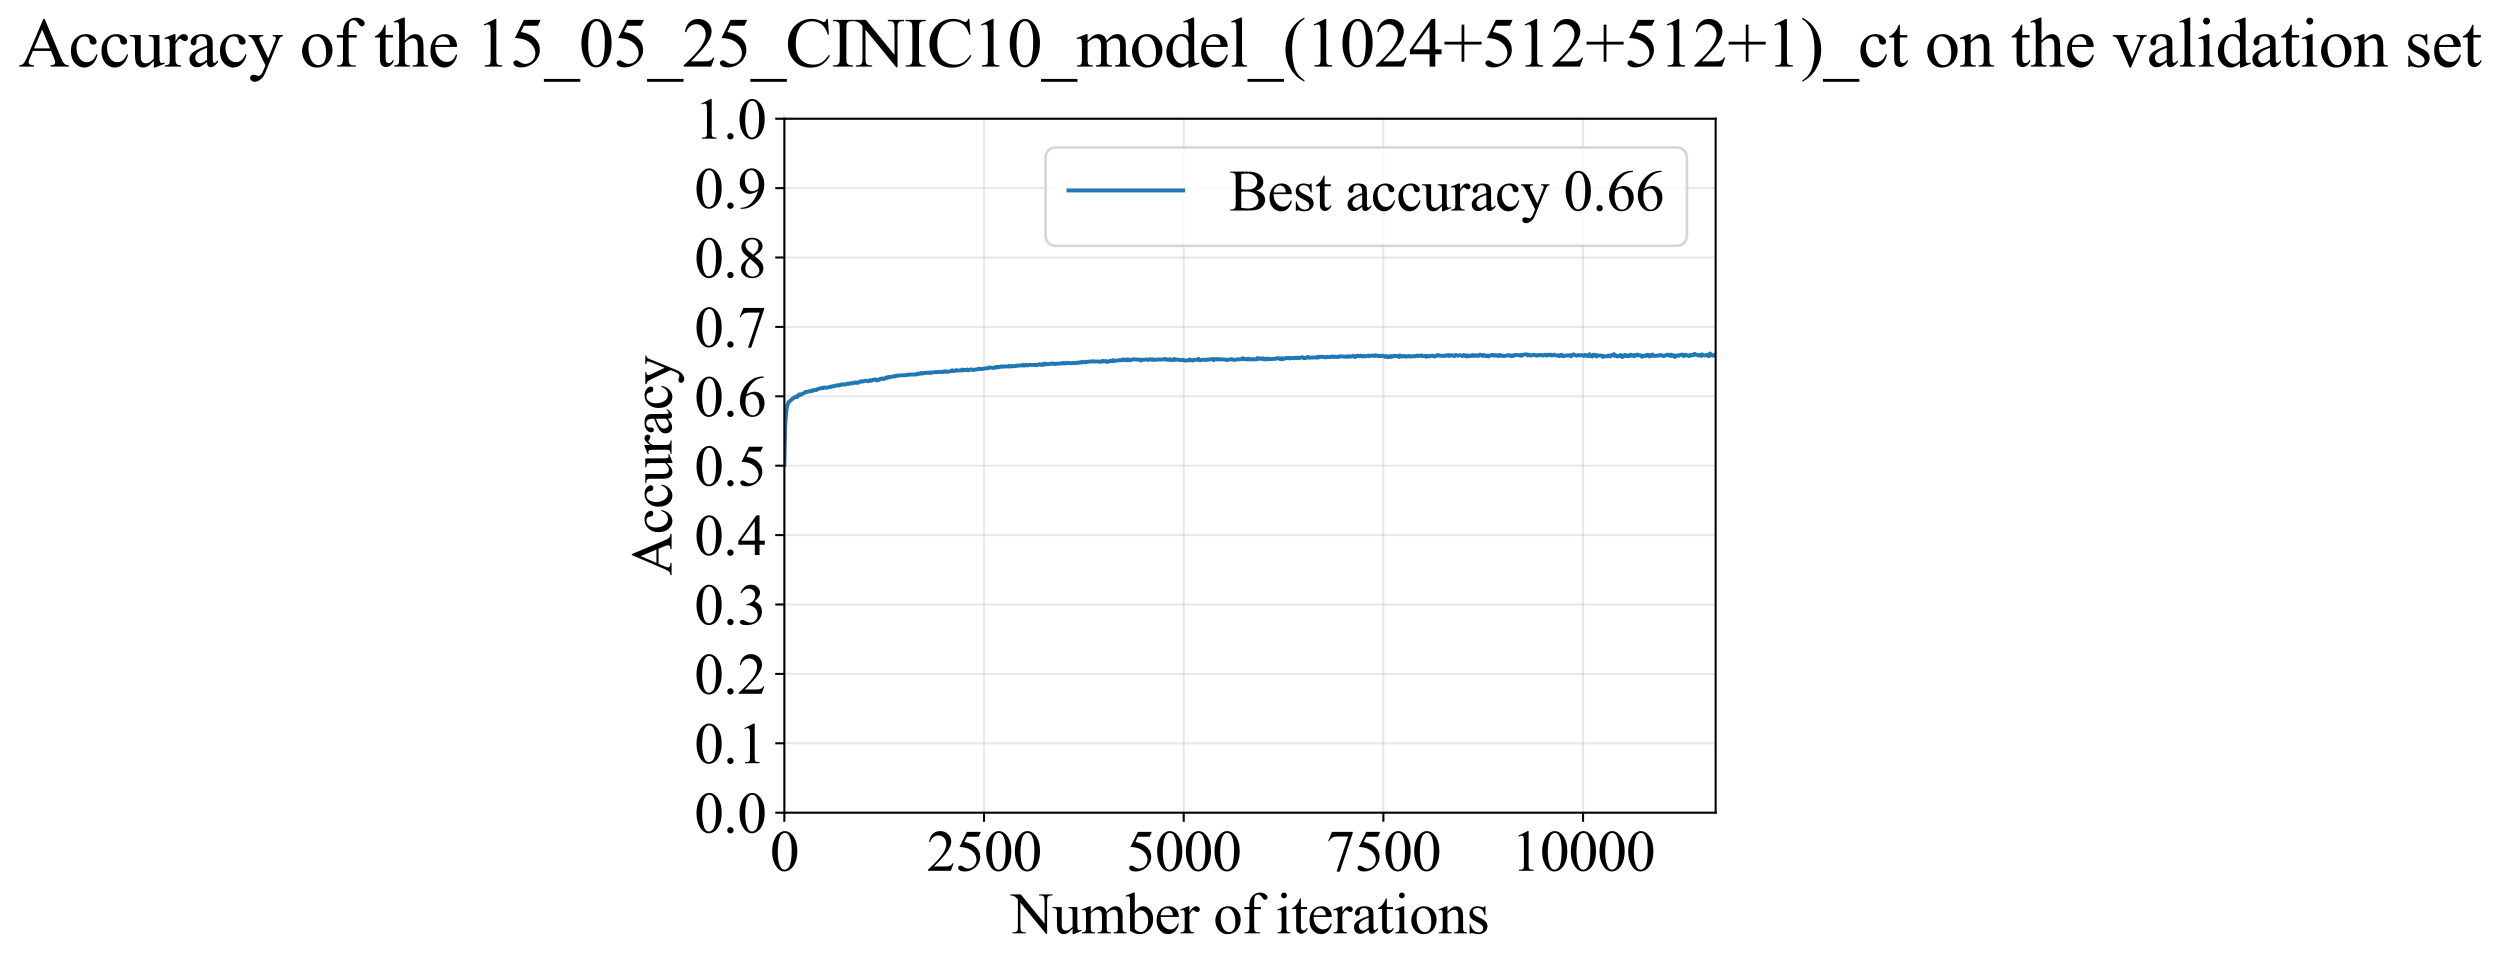 <?xml version="1.0" encoding="utf-8" standalone="no"?>
<!DOCTYPE svg PUBLIC "-//W3C//DTD SVG 1.1//EN"
  "http://www.w3.org/Graphics/SVG/1.1/DTD/svg11.dtd">
<svg xmlns:xlink="http://www.w3.org/1999/xlink" width="958.683pt" height="369.808pt" viewBox="0 0 958.683 369.808" xmlns="http://www.w3.org/2000/svg" version="1.1">
 <defs>
  <style type="text/css">*{stroke-linejoin: round; stroke-linecap: butt}</style>
 </defs>
 <g id="figure_1">
  <g id="patch_1">
   <path d="M -0 369.808 
L 958.683 369.808 
L 958.683 0 
L -0 0 
z
" style="fill: #ffffff"/>
  </g>
  <g id="axes_1">
   <g id="patch_2">
    <path d="M 300.781 311.644 
L 657.901 311.644 
L 657.901 45.532 
L 300.781 45.532 
z
" style="fill: #ffffff"/>
   </g>
   <g id="matplotlib.axis_1">
    <g id="xtick_1">
     <g id="line2d_1">
      <path d="M 300.781 311.644 
L 300.781 45.532 
" clip-path="url(#pa9180196a0)" style="fill: none; stroke: #b0b0b0; stroke-opacity: 0.3; stroke-width: 0.8; stroke-linecap: square"/>
     </g>
     <g id="line2d_2">
      <defs>
       <path id="mcff28ffe54" d="M 0 0 
L 0 3.5 
" style="stroke: #000000; stroke-width: 0.8"/>
      </defs>
      <g>
       <use xlink:href="#mcff28ffe54" x="300.781" y="311.644" style="stroke: #000000; stroke-width: 0.8"/>
      </g>
     </g>
     <g id="text_1">
      <!-- 0 -->
      <g transform="translate(295.281 333.92) scale(0.22 -0.22)">
       <defs>
        <path id="TimesNewRomanPSMT-30" d="M 231 2094 
Q 231 2819 450 3342 
Q 669 3866 1031 4122 
Q 1313 4325 1613 4325 
Q 2100 4325 2488 3828 
Q 2972 3213 2972 2159 
Q 2972 1422 2759 906 
Q 2547 391 2217 158 
Q 1888 -75 1581 -75 
Q 975 -75 572 641 
Q 231 1244 231 2094 
z
M 844 2016 
Q 844 1141 1059 588 
Q 1238 122 1591 122 
Q 1759 122 1940 273 
Q 2122 425 2216 781 
Q 2359 1319 2359 2297 
Q 2359 3022 2209 3506 
Q 2097 3866 1919 4016 
Q 1791 4119 1609 4119 
Q 1397 4119 1231 3928 
Q 1006 3669 925 3112 
Q 844 2556 844 2016 
z
" transform="scale(0.016)"/>
       </defs>
       <use xlink:href="#TimesNewRomanPSMT-30"/>
      </g>
     </g>
    </g>
    <g id="xtick_2">
     <g id="line2d_3">
      <path d="M 377.351 311.644 
L 377.351 45.532 
" clip-path="url(#pa9180196a0)" style="fill: none; stroke: #b0b0b0; stroke-opacity: 0.3; stroke-width: 0.8; stroke-linecap: square"/>
     </g>
     <g id="line2d_4">
      <g>
       <use xlink:href="#mcff28ffe54" x="377.351" y="311.644" style="stroke: #000000; stroke-width: 0.8"/>
      </g>
     </g>
     <g id="text_2">
      <!-- 2500 -->
      <g transform="translate(355.351 333.92) scale(0.22 -0.22)">
       <defs>
        <path id="TimesNewRomanPSMT-32" d="M 2934 816 
L 2638 0 
L 138 0 
L 138 116 
Q 1241 1122 1691 1759 
Q 2141 2397 2141 2925 
Q 2141 3328 1894 3587 
Q 1647 3847 1303 3847 
Q 991 3847 742 3664 
Q 494 3481 375 3128 
L 259 3128 
Q 338 3706 661 4015 
Q 984 4325 1469 4325 
Q 1984 4325 2329 3994 
Q 2675 3663 2675 3213 
Q 2675 2891 2525 2569 
Q 2294 2063 1775 1497 
Q 997 647 803 472 
L 1909 472 
Q 2247 472 2383 497 
Q 2519 522 2628 598 
Q 2738 675 2819 816 
L 2934 816 
z
" transform="scale(0.016)"/>
        <path id="TimesNewRomanPSMT-35" d="M 2778 4238 
L 2534 3706 
L 1259 3706 
L 981 3138 
Q 1809 3016 2294 2522 
Q 2709 2097 2709 1522 
Q 2709 1188 2573 903 
Q 2438 619 2231 419 
Q 2025 219 1772 97 
Q 1413 -75 1034 -75 
Q 653 -75 479 54 
Q 306 184 306 341 
Q 306 428 378 495 
Q 450 563 559 563 
Q 641 563 702 538 
Q 763 513 909 409 
Q 1144 247 1384 247 
Q 1750 247 2026 523 
Q 2303 800 2303 1197 
Q 2303 1581 2056 1914 
Q 1809 2247 1375 2428 
Q 1034 2569 447 2591 
L 1259 4238 
L 2778 4238 
z
" transform="scale(0.016)"/>
       </defs>
       <use xlink:href="#TimesNewRomanPSMT-32"/>
       <use xlink:href="#TimesNewRomanPSMT-35" transform="translate(50 0)"/>
       <use xlink:href="#TimesNewRomanPSMT-30" transform="translate(100 0)"/>
       <use xlink:href="#TimesNewRomanPSMT-30" transform="translate(150 0)"/>
      </g>
     </g>
    </g>
    <g id="xtick_3">
     <g id="line2d_5">
      <path d="M 453.92 311.644 
L 453.92 45.532 
" clip-path="url(#pa9180196a0)" style="fill: none; stroke: #b0b0b0; stroke-opacity: 0.3; stroke-width: 0.8; stroke-linecap: square"/>
     </g>
     <g id="line2d_6">
      <g>
       <use xlink:href="#mcff28ffe54" x="453.92" y="311.644" style="stroke: #000000; stroke-width: 0.8"/>
      </g>
     </g>
     <g id="text_3">
      <!-- 5000 -->
      <g transform="translate(431.92 333.92) scale(0.22 -0.22)">
       <use xlink:href="#TimesNewRomanPSMT-35"/>
       <use xlink:href="#TimesNewRomanPSMT-30" transform="translate(50 0)"/>
       <use xlink:href="#TimesNewRomanPSMT-30" transform="translate(100 0)"/>
       <use xlink:href="#TimesNewRomanPSMT-30" transform="translate(150 0)"/>
      </g>
     </g>
    </g>
    <g id="xtick_4">
     <g id="line2d_7">
      <path d="M 530.49 311.644 
L 530.49 45.532 
" clip-path="url(#pa9180196a0)" style="fill: none; stroke: #b0b0b0; stroke-opacity: 0.3; stroke-width: 0.8; stroke-linecap: square"/>
     </g>
     <g id="line2d_8">
      <g>
       <use xlink:href="#mcff28ffe54" x="530.49" y="311.644" style="stroke: #000000; stroke-width: 0.8"/>
      </g>
     </g>
     <g id="text_4">
      <!-- 7500 -->
      <g transform="translate(508.49 333.92) scale(0.22 -0.22)">
       <defs>
        <path id="TimesNewRomanPSMT-37" d="M 644 4238 
L 2916 4238 
L 2916 4119 
L 1503 -88 
L 1153 -88 
L 2419 3728 
L 1253 3728 
Q 900 3728 750 3644 
Q 488 3500 328 3200 
L 238 3234 
L 644 4238 
z
" transform="scale(0.016)"/>
       </defs>
       <use xlink:href="#TimesNewRomanPSMT-37"/>
       <use xlink:href="#TimesNewRomanPSMT-35" transform="translate(50 0)"/>
       <use xlink:href="#TimesNewRomanPSMT-30" transform="translate(100 0)"/>
       <use xlink:href="#TimesNewRomanPSMT-30" transform="translate(150 0)"/>
      </g>
     </g>
    </g>
    <g id="xtick_5">
     <g id="line2d_9">
      <path d="M 607.059 311.644 
L 607.059 45.532 
" clip-path="url(#pa9180196a0)" style="fill: none; stroke: #b0b0b0; stroke-opacity: 0.3; stroke-width: 0.8; stroke-linecap: square"/>
     </g>
     <g id="line2d_10">
      <g>
       <use xlink:href="#mcff28ffe54" x="607.059" y="311.644" style="stroke: #000000; stroke-width: 0.8"/>
      </g>
     </g>
     <g id="text_5">
      <!-- 10000 -->
      <g transform="translate(579.559 333.92) scale(0.22 -0.22)">
       <defs>
        <path id="TimesNewRomanPSMT-31" d="M 750 3822 
L 1781 4325 
L 1884 4325 
L 1884 747 
Q 1884 391 1914 303 
Q 1944 216 2037 169 
Q 2131 122 2419 116 
L 2419 0 
L 825 0 
L 825 116 
Q 1125 122 1212 167 
Q 1300 213 1334 289 
Q 1369 366 1369 747 
L 1369 3034 
Q 1369 3497 1338 3628 
Q 1316 3728 1258 3775 
Q 1200 3822 1119 3822 
Q 1003 3822 797 3725 
L 750 3822 
z
" transform="scale(0.016)"/>
       </defs>
       <use xlink:href="#TimesNewRomanPSMT-31"/>
       <use xlink:href="#TimesNewRomanPSMT-30" transform="translate(50 0)"/>
       <use xlink:href="#TimesNewRomanPSMT-30" transform="translate(100 0)"/>
       <use xlink:href="#TimesNewRomanPSMT-30" transform="translate(150 0)"/>
       <use xlink:href="#TimesNewRomanPSMT-30" transform="translate(200 0)"/>
      </g>
     </g>
    </g>
    <g id="text_6">
     <!-- Number of iterations -->
     <g transform="translate(387.699 357.902) scale(0.22 -0.22)">
      <defs>
       <path id="TimesNewRomanPSMT-4e" d="M -84 4238 
L 1066 4238 
L 3656 1059 
L 3656 3503 
Q 3656 3894 3569 3991 
Q 3453 4122 3203 4122 
L 3056 4122 
L 3056 4238 
L 4531 4238 
L 4531 4122 
L 4381 4122 
Q 4113 4122 4000 3959 
Q 3931 3859 3931 3503 
L 3931 -69 
L 3819 -69 
L 1025 3344 
L 1025 734 
Q 1025 344 1109 247 
Q 1228 116 1475 116 
L 1625 116 
L 1625 0 
L 150 0 
L 150 116 
L 297 116 
Q 569 116 681 278 
Q 750 378 750 734 
L 750 3681 
Q 566 3897 470 3965 
Q 375 4034 191 4094 
Q 100 4122 -84 4122 
L -84 4238 
z
" transform="scale(0.016)"/>
       <path id="TimesNewRomanPSMT-75" d="M 2709 2863 
L 2709 1128 
Q 2709 631 2732 520 
Q 2756 409 2807 365 
Q 2859 322 2928 322 
Q 3025 322 3147 375 
L 3191 266 
L 2334 -88 
L 2194 -88 
L 2194 519 
Q 1825 119 1631 15 
Q 1438 -88 1222 -88 
Q 981 -88 804 51 
Q 628 191 559 409 
Q 491 628 491 1028 
L 491 2306 
Q 491 2509 447 2587 
Q 403 2666 317 2708 
Q 231 2750 6 2747 
L 6 2863 
L 1009 2863 
L 1009 947 
Q 1009 547 1148 422 
Q 1288 297 1484 297 
Q 1619 297 1789 381 
Q 1959 466 2194 703 
L 2194 2325 
Q 2194 2569 2105 2655 
Q 2016 2741 1734 2747 
L 1734 2863 
L 2709 2863 
z
" transform="scale(0.016)"/>
       <path id="TimesNewRomanPSMT-6d" d="M 1050 2338 
Q 1363 2650 1419 2697 
Q 1559 2816 1721 2881 
Q 1884 2947 2044 2947 
Q 2313 2947 2506 2790 
Q 2700 2634 2766 2338 
Q 3088 2713 3309 2830 
Q 3531 2947 3766 2947 
Q 3994 2947 4170 2830 
Q 4347 2713 4450 2447 
Q 4519 2266 4519 1878 
L 4519 647 
Q 4519 378 4559 278 
Q 4591 209 4675 161 
Q 4759 113 4950 113 
L 4950 0 
L 3538 0 
L 3538 113 
L 3597 113 
Q 3781 113 3884 184 
Q 3956 234 3988 344 
Q 4000 397 4000 647 
L 4000 1878 
Q 4000 2228 3916 2372 
Q 3794 2572 3525 2572 
Q 3359 2572 3192 2489 
Q 3025 2406 2788 2181 
L 2781 2147 
L 2788 2013 
L 2788 647 
Q 2788 353 2820 281 
Q 2853 209 2943 161 
Q 3034 113 3253 113 
L 3253 0 
L 1806 0 
L 1806 113 
Q 2044 113 2133 169 
Q 2222 225 2256 338 
Q 2272 391 2272 647 
L 2272 1878 
Q 2272 2228 2169 2381 
Q 2031 2581 1784 2581 
Q 1616 2581 1450 2491 
Q 1191 2353 1050 2181 
L 1050 647 
Q 1050 366 1089 281 
Q 1128 197 1204 155 
Q 1281 113 1516 113 
L 1516 0 
L 100 0 
L 100 113 
Q 297 113 375 155 
Q 453 197 493 289 
Q 534 381 534 647 
L 534 1741 
Q 534 2213 506 2350 
Q 484 2453 437 2492 
Q 391 2531 309 2531 
Q 222 2531 100 2484 
L 53 2597 
L 916 2947 
L 1050 2947 
L 1050 2338 
z
" transform="scale(0.016)"/>
       <path id="TimesNewRomanPSMT-62" d="M 984 2369 
Q 1400 2947 1881 2947 
Q 2322 2947 2650 2570 
Q 2978 2194 2978 1541 
Q 2978 778 2472 313 
Q 2038 -88 1503 -88 
Q 1253 -88 995 3 
Q 738 94 469 275 
L 469 3241 
Q 469 3728 445 3840 
Q 422 3953 372 3993 
Q 322 4034 247 4034 
Q 159 4034 28 3984 
L -16 4094 
L 844 4444 
L 984 4444 
L 984 2369 
z
M 984 2169 
L 984 456 
Q 1144 300 1314 220 
Q 1484 141 1663 141 
Q 1947 141 2192 453 
Q 2438 766 2438 1363 
Q 2438 1913 2192 2208 
Q 1947 2503 1634 2503 
Q 1469 2503 1303 2419 
Q 1178 2356 984 2169 
z
" transform="scale(0.016)"/>
       <path id="TimesNewRomanPSMT-65" d="M 681 1784 
Q 678 1147 991 784 
Q 1303 422 1725 422 
Q 2006 422 2214 576 
Q 2422 731 2563 1106 
L 2659 1044 
Q 2594 616 2278 264 
Q 1963 -88 1488 -88 
Q 972 -88 605 314 
Q 238 716 238 1394 
Q 238 2128 614 2539 
Q 991 2950 1559 2950 
Q 2041 2950 2350 2633 
Q 2659 2316 2659 1784 
L 681 1784 
z
M 681 1966 
L 2006 1966 
Q 1991 2241 1941 2353 
Q 1863 2528 1708 2628 
Q 1553 2728 1384 2728 
Q 1125 2728 920 2526 
Q 716 2325 681 1966 
z
" transform="scale(0.016)"/>
       <path id="TimesNewRomanPSMT-72" d="M 1038 2947 
L 1038 2303 
Q 1397 2947 1775 2947 
Q 1947 2947 2059 2842 
Q 2172 2738 2172 2600 
Q 2172 2478 2090 2393 
Q 2009 2309 1897 2309 
Q 1788 2309 1652 2417 
Q 1516 2525 1450 2525 
Q 1394 2525 1328 2463 
Q 1188 2334 1038 2041 
L 1038 669 
Q 1038 431 1097 309 
Q 1138 225 1241 169 
Q 1344 113 1538 113 
L 1538 0 
L 72 0 
L 72 113 
Q 291 113 397 181 
Q 475 231 506 341 
Q 522 394 522 644 
L 522 1753 
Q 522 2253 501 2348 
Q 481 2444 426 2487 
Q 372 2531 291 2531 
Q 194 2531 72 2484 
L 41 2597 
L 906 2947 
L 1038 2947 
z
" transform="scale(0.016)"/>
       <path id="TimesNewRomanPSMT-20" transform="scale(0.016)"/>
       <path id="TimesNewRomanPSMT-6f" d="M 1600 2947 
Q 2250 2947 2644 2453 
Q 2978 2031 2978 1484 
Q 2978 1100 2793 706 
Q 2609 313 2286 112 
Q 1963 -88 1566 -88 
Q 919 -88 538 428 
Q 216 863 216 1403 
Q 216 1797 411 2186 
Q 606 2575 925 2761 
Q 1244 2947 1600 2947 
z
M 1503 2744 
Q 1338 2744 1170 2645 
Q 1003 2547 900 2300 
Q 797 2053 797 1666 
Q 797 1041 1045 587 
Q 1294 134 1700 134 
Q 2003 134 2200 384 
Q 2397 634 2397 1244 
Q 2397 2006 2069 2444 
Q 1847 2744 1503 2744 
z
" transform="scale(0.016)"/>
       <path id="TimesNewRomanPSMT-66" d="M 1319 2638 
L 1319 756 
Q 1319 356 1406 250 
Q 1522 113 1716 113 
L 1975 113 
L 1975 0 
L 266 0 
L 266 113 
L 394 113 
Q 519 113 622 175 
Q 725 238 764 344 
Q 803 450 803 756 
L 803 2638 
L 247 2638 
L 247 2863 
L 803 2863 
L 803 3050 
Q 803 3478 940 3775 
Q 1078 4072 1361 4255 
Q 1644 4438 1997 4438 
Q 2325 4438 2600 4225 
Q 2781 4084 2781 3909 
Q 2781 3816 2700 3733 
Q 2619 3650 2525 3650 
Q 2453 3650 2373 3701 
Q 2294 3753 2178 3923 
Q 2063 4094 1966 4153 
Q 1869 4213 1750 4213 
Q 1606 4213 1506 4136 
Q 1406 4059 1362 3898 
Q 1319 3738 1319 3069 
L 1319 2863 
L 2056 2863 
L 2056 2638 
L 1319 2638 
z
" transform="scale(0.016)"/>
       <path id="TimesNewRomanPSMT-69" d="M 928 4444 
Q 1059 4444 1151 4351 
Q 1244 4259 1244 4128 
Q 1244 3997 1151 3903 
Q 1059 3809 928 3809 
Q 797 3809 703 3903 
Q 609 3997 609 4128 
Q 609 4259 701 4351 
Q 794 4444 928 4444 
z
M 1188 2947 
L 1188 647 
Q 1188 378 1227 289 
Q 1266 200 1342 156 
Q 1419 113 1622 113 
L 1622 0 
L 231 0 
L 231 113 
Q 441 113 512 153 
Q 584 194 626 287 
Q 669 381 669 647 
L 669 1750 
Q 669 2216 641 2353 
Q 619 2453 572 2492 
Q 525 2531 444 2531 
Q 356 2531 231 2484 
L 188 2597 
L 1050 2947 
L 1188 2947 
z
" transform="scale(0.016)"/>
       <path id="TimesNewRomanPSMT-74" d="M 1031 3803 
L 1031 2863 
L 1700 2863 
L 1700 2644 
L 1031 2644 
L 1031 788 
Q 1031 509 1111 412 
Q 1191 316 1316 316 
Q 1419 316 1516 380 
Q 1613 444 1666 569 
L 1788 569 
Q 1678 263 1478 108 
Q 1278 -47 1066 -47 
Q 922 -47 784 33 
Q 647 113 581 261 
Q 516 409 516 719 
L 516 2644 
L 63 2644 
L 63 2747 
Q 234 2816 414 2980 
Q 594 3144 734 3369 
Q 806 3488 934 3803 
L 1031 3803 
z
" transform="scale(0.016)"/>
       <path id="TimesNewRomanPSMT-61" d="M 1822 413 
Q 1381 72 1269 19 
Q 1100 -59 909 -59 
Q 613 -59 420 144 
Q 228 347 228 678 
Q 228 888 322 1041 
Q 450 1253 767 1440 
Q 1084 1628 1822 1897 
L 1822 2009 
Q 1822 2438 1686 2597 
Q 1550 2756 1291 2756 
Q 1094 2756 978 2650 
Q 859 2544 859 2406 
L 866 2225 
Q 866 2081 792 2003 
Q 719 1925 600 1925 
Q 484 1925 411 2006 
Q 338 2088 338 2228 
Q 338 2497 613 2722 
Q 888 2947 1384 2947 
Q 1766 2947 2009 2819 
Q 2194 2722 2281 2516 
Q 2338 2381 2338 1966 
L 2338 994 
Q 2338 584 2353 492 
Q 2369 400 2405 369 
Q 2441 338 2488 338 
Q 2538 338 2575 359 
Q 2641 400 2828 588 
L 2828 413 
Q 2478 -56 2159 -56 
Q 2006 -56 1915 50 
Q 1825 156 1822 413 
z
M 1822 616 
L 1822 1706 
Q 1350 1519 1213 1441 
Q 966 1303 859 1153 
Q 753 1003 753 825 
Q 753 600 887 451 
Q 1022 303 1197 303 
Q 1434 303 1822 616 
z
" transform="scale(0.016)"/>
       <path id="TimesNewRomanPSMT-6e" d="M 1034 2341 
Q 1538 2947 1994 2947 
Q 2228 2947 2397 2830 
Q 2566 2713 2666 2444 
Q 2734 2256 2734 1869 
L 2734 647 
Q 2734 375 2778 278 
Q 2813 200 2889 156 
Q 2966 113 3172 113 
L 3172 0 
L 1756 0 
L 1756 113 
L 1816 113 
Q 2016 113 2095 173 
Q 2175 234 2206 353 
Q 2219 400 2219 647 
L 2219 1819 
Q 2219 2209 2117 2386 
Q 2016 2563 1775 2563 
Q 1403 2563 1034 2156 
L 1034 647 
Q 1034 356 1069 288 
Q 1113 197 1189 155 
Q 1266 113 1500 113 
L 1500 0 
L 84 0 
L 84 113 
L 147 113 
Q 366 113 442 223 
Q 519 334 519 647 
L 519 1709 
Q 519 2225 495 2337 
Q 472 2450 423 2490 
Q 375 2531 294 2531 
Q 206 2531 84 2484 
L 38 2597 
L 900 2947 
L 1034 2947 
L 1034 2341 
z
" transform="scale(0.016)"/>
       <path id="TimesNewRomanPSMT-73" d="M 2050 2947 
L 2050 1972 
L 1947 1972 
Q 1828 2431 1642 2597 
Q 1456 2763 1169 2763 
Q 950 2763 815 2647 
Q 681 2531 681 2391 
Q 681 2216 781 2091 
Q 878 1963 1175 1819 
L 1631 1597 
Q 2266 1288 2266 781 
Q 2266 391 1970 151 
Q 1675 -88 1309 -88 
Q 1047 -88 709 6 
Q 606 38 541 38 
Q 469 38 428 -44 
L 325 -44 
L 325 978 
L 428 978 
Q 516 541 762 319 
Q 1009 97 1316 97 
Q 1531 97 1667 223 
Q 1803 350 1803 528 
Q 1803 744 1651 891 
Q 1500 1038 1047 1263 
Q 594 1488 453 1669 
Q 313 1847 313 2119 
Q 313 2472 555 2709 
Q 797 2947 1181 2947 
Q 1350 2947 1591 2875 
Q 1750 2828 1803 2828 
Q 1853 2828 1881 2850 
Q 1909 2872 1947 2947 
L 2050 2947 
z
" transform="scale(0.016)"/>
      </defs>
      <use xlink:href="#TimesNewRomanPSMT-4e"/>
      <use xlink:href="#TimesNewRomanPSMT-75" transform="translate(72.217 0)"/>
      <use xlink:href="#TimesNewRomanPSMT-6d" transform="translate(122.217 0)"/>
      <use xlink:href="#TimesNewRomanPSMT-62" transform="translate(200 0)"/>
      <use xlink:href="#TimesNewRomanPSMT-65" transform="translate(250 0)"/>
      <use xlink:href="#TimesNewRomanPSMT-72" transform="translate(294.385 0)"/>
      <use xlink:href="#TimesNewRomanPSMT-20" transform="translate(327.686 0)"/>
      <use xlink:href="#TimesNewRomanPSMT-6f" transform="translate(352.686 0)"/>
      <use xlink:href="#TimesNewRomanPSMT-66" transform="translate(402.686 0)"/>
      <use xlink:href="#TimesNewRomanPSMT-20" transform="translate(435.986 0)"/>
      <use xlink:href="#TimesNewRomanPSMT-69" transform="translate(460.986 0)"/>
      <use xlink:href="#TimesNewRomanPSMT-74" transform="translate(488.77 0)"/>
      <use xlink:href="#TimesNewRomanPSMT-65" transform="translate(516.553 0)"/>
      <use xlink:href="#TimesNewRomanPSMT-72" transform="translate(560.938 0)"/>
      <use xlink:href="#TimesNewRomanPSMT-61" transform="translate(594.238 0)"/>
      <use xlink:href="#TimesNewRomanPSMT-74" transform="translate(638.623 0)"/>
      <use xlink:href="#TimesNewRomanPSMT-69" transform="translate(666.406 0)"/>
      <use xlink:href="#TimesNewRomanPSMT-6f" transform="translate(694.189 0)"/>
      <use xlink:href="#TimesNewRomanPSMT-6e" transform="translate(744.189 0)"/>
      <use xlink:href="#TimesNewRomanPSMT-73" transform="translate(794.189 0)"/>
     </g>
    </g>
   </g>
   <g id="matplotlib.axis_2">
    <g id="ytick_1">
     <g id="line2d_11">
      <path d="M 300.781 311.644 
L 657.901 311.644 
" clip-path="url(#pa9180196a0)" style="fill: none; stroke: #b0b0b0; stroke-opacity: 0.3; stroke-width: 0.8; stroke-linecap: square"/>
     </g>
     <g id="line2d_12">
      <defs>
       <path id="m5c8cdd5ae0" d="M 0 0 
L -3.5 0 
" style="stroke: #000000; stroke-width: 0.8"/>
      </defs>
      <g>
       <use xlink:href="#m5c8cdd5ae0" x="300.781" y="311.644" style="stroke: #000000; stroke-width: 0.8"/>
      </g>
     </g>
     <g id="text_7">
      <!-- 0.0 -->
      <g transform="translate(266.281 319.282) scale(0.22 -0.22)">
       <defs>
        <path id="TimesNewRomanPSMT-2e" d="M 800 606 
Q 947 606 1047 504 
Q 1147 403 1147 259 
Q 1147 116 1045 14 
Q 944 -88 800 -88 
Q 656 -88 554 14 
Q 453 116 453 259 
Q 453 406 554 506 
Q 656 606 800 606 
z
" transform="scale(0.016)"/>
       </defs>
       <use xlink:href="#TimesNewRomanPSMT-30"/>
       <use xlink:href="#TimesNewRomanPSMT-2e" transform="translate(50 0)"/>
       <use xlink:href="#TimesNewRomanPSMT-30" transform="translate(75 0)"/>
      </g>
     </g>
    </g>
    <g id="ytick_2">
     <g id="line2d_13">
      <path d="M 300.781 285.032 
L 657.901 285.032 
" clip-path="url(#pa9180196a0)" style="fill: none; stroke: #b0b0b0; stroke-opacity: 0.3; stroke-width: 0.8; stroke-linecap: square"/>
     </g>
     <g id="line2d_14">
      <g>
       <use xlink:href="#m5c8cdd5ae0" x="300.781" y="285.032" style="stroke: #000000; stroke-width: 0.8"/>
      </g>
     </g>
     <g id="text_8">
      <!-- 0.1 -->
      <g transform="translate(266.281 292.67) scale(0.22 -0.22)">
       <use xlink:href="#TimesNewRomanPSMT-30"/>
       <use xlink:href="#TimesNewRomanPSMT-2e" transform="translate(50 0)"/>
       <use xlink:href="#TimesNewRomanPSMT-31" transform="translate(75 0)"/>
      </g>
     </g>
    </g>
    <g id="ytick_3">
     <g id="line2d_15">
      <path d="M 300.781 258.421 
L 657.901 258.421 
" clip-path="url(#pa9180196a0)" style="fill: none; stroke: #b0b0b0; stroke-opacity: 0.3; stroke-width: 0.8; stroke-linecap: square"/>
     </g>
     <g id="line2d_16">
      <g>
       <use xlink:href="#m5c8cdd5ae0" x="300.781" y="258.421" style="stroke: #000000; stroke-width: 0.8"/>
      </g>
     </g>
     <g id="text_9">
      <!-- 0.2 -->
      <g transform="translate(266.281 266.059) scale(0.22 -0.22)">
       <use xlink:href="#TimesNewRomanPSMT-30"/>
       <use xlink:href="#TimesNewRomanPSMT-2e" transform="translate(50 0)"/>
       <use xlink:href="#TimesNewRomanPSMT-32" transform="translate(75 0)"/>
      </g>
     </g>
    </g>
    <g id="ytick_4">
     <g id="line2d_17">
      <path d="M 300.781 231.81 
L 657.901 231.81 
" clip-path="url(#pa9180196a0)" style="fill: none; stroke: #b0b0b0; stroke-opacity: 0.3; stroke-width: 0.8; stroke-linecap: square"/>
     </g>
     <g id="line2d_18">
      <g>
       <use xlink:href="#m5c8cdd5ae0" x="300.781" y="231.81" style="stroke: #000000; stroke-width: 0.8"/>
      </g>
     </g>
     <g id="text_10">
      <!-- 0.3 -->
      <g transform="translate(266.281 239.448) scale(0.22 -0.22)">
       <defs>
        <path id="TimesNewRomanPSMT-33" d="M 325 3431 
Q 506 3859 782 4092 
Q 1059 4325 1472 4325 
Q 1981 4325 2253 3994 
Q 2459 3747 2459 3466 
Q 2459 3003 1878 2509 
Q 2269 2356 2469 2072 
Q 2669 1788 2669 1403 
Q 2669 853 2319 450 
Q 1863 -75 997 -75 
Q 569 -75 414 31 
Q 259 138 259 259 
Q 259 350 332 419 
Q 406 488 509 488 
Q 588 488 669 463 
Q 722 447 909 348 
Q 1097 250 1169 231 
Q 1284 197 1416 197 
Q 1734 197 1970 444 
Q 2206 691 2206 1028 
Q 2206 1275 2097 1509 
Q 2016 1684 1919 1775 
Q 1784 1900 1550 2001 
Q 1316 2103 1072 2103 
L 972 2103 
L 972 2197 
Q 1219 2228 1467 2375 
Q 1716 2522 1828 2728 
Q 1941 2934 1941 3181 
Q 1941 3503 1739 3701 
Q 1538 3900 1238 3900 
Q 753 3900 428 3381 
L 325 3431 
z
" transform="scale(0.016)"/>
       </defs>
       <use xlink:href="#TimesNewRomanPSMT-30"/>
       <use xlink:href="#TimesNewRomanPSMT-2e" transform="translate(50 0)"/>
       <use xlink:href="#TimesNewRomanPSMT-33" transform="translate(75 0)"/>
      </g>
     </g>
    </g>
    <g id="ytick_5">
     <g id="line2d_19">
      <path d="M 300.781 205.199 
L 657.901 205.199 
" clip-path="url(#pa9180196a0)" style="fill: none; stroke: #b0b0b0; stroke-opacity: 0.3; stroke-width: 0.8; stroke-linecap: square"/>
     </g>
     <g id="line2d_20">
      <g>
       <use xlink:href="#m5c8cdd5ae0" x="300.781" y="205.199" style="stroke: #000000; stroke-width: 0.8"/>
      </g>
     </g>
     <g id="text_11">
      <!-- 0.4 -->
      <g transform="translate(266.281 212.837) scale(0.22 -0.22)">
       <defs>
        <path id="TimesNewRomanPSMT-34" d="M 2978 1563 
L 2978 1119 
L 2409 1119 
L 2409 0 
L 1894 0 
L 1894 1119 
L 100 1119 
L 100 1519 
L 2066 4325 
L 2409 4325 
L 2409 1563 
L 2978 1563 
z
M 1894 1563 
L 1894 3666 
L 406 1563 
L 1894 1563 
z
" transform="scale(0.016)"/>
       </defs>
       <use xlink:href="#TimesNewRomanPSMT-30"/>
       <use xlink:href="#TimesNewRomanPSMT-2e" transform="translate(50 0)"/>
       <use xlink:href="#TimesNewRomanPSMT-34" transform="translate(75 0)"/>
      </g>
     </g>
    </g>
    <g id="ytick_6">
     <g id="line2d_21">
      <path d="M 300.781 178.588 
L 657.901 178.588 
" clip-path="url(#pa9180196a0)" style="fill: none; stroke: #b0b0b0; stroke-opacity: 0.3; stroke-width: 0.8; stroke-linecap: square"/>
     </g>
     <g id="line2d_22">
      <g>
       <use xlink:href="#m5c8cdd5ae0" x="300.781" y="178.588" style="stroke: #000000; stroke-width: 0.8"/>
      </g>
     </g>
     <g id="text_12">
      <!-- 0.5 -->
      <g transform="translate(266.281 186.226) scale(0.22 -0.22)">
       <use xlink:href="#TimesNewRomanPSMT-30"/>
       <use xlink:href="#TimesNewRomanPSMT-2e" transform="translate(50 0)"/>
       <use xlink:href="#TimesNewRomanPSMT-35" transform="translate(75 0)"/>
      </g>
     </g>
    </g>
    <g id="ytick_7">
     <g id="line2d_23">
      <path d="M 300.781 151.976 
L 657.901 151.976 
" clip-path="url(#pa9180196a0)" style="fill: none; stroke: #b0b0b0; stroke-opacity: 0.3; stroke-width: 0.8; stroke-linecap: square"/>
     </g>
     <g id="line2d_24">
      <g>
       <use xlink:href="#m5c8cdd5ae0" x="300.781" y="151.976" style="stroke: #000000; stroke-width: 0.8"/>
      </g>
     </g>
     <g id="text_13">
      <!-- 0.6 -->
      <g transform="translate(266.281 159.614) scale(0.22 -0.22)">
       <defs>
        <path id="TimesNewRomanPSMT-36" d="M 2869 4325 
L 2869 4209 
Q 2456 4169 2195 4045 
Q 1934 3922 1679 3669 
Q 1425 3416 1258 3105 
Q 1091 2794 978 2366 
Q 1428 2675 1881 2675 
Q 2316 2675 2634 2325 
Q 2953 1975 2953 1425 
Q 2953 894 2631 456 
Q 2244 -75 1606 -75 
Q 1172 -75 869 213 
Q 275 772 275 1663 
Q 275 2231 503 2743 
Q 731 3256 1154 3653 
Q 1578 4050 1965 4187 
Q 2353 4325 2688 4325 
L 2869 4325 
z
M 925 2138 
Q 869 1716 869 1456 
Q 869 1156 980 804 
Q 1091 453 1309 247 
Q 1469 100 1697 100 
Q 1969 100 2183 356 
Q 2397 613 2397 1088 
Q 2397 1622 2184 2012 
Q 1972 2403 1581 2403 
Q 1463 2403 1327 2353 
Q 1191 2303 925 2138 
z
" transform="scale(0.016)"/>
       </defs>
       <use xlink:href="#TimesNewRomanPSMT-30"/>
       <use xlink:href="#TimesNewRomanPSMT-2e" transform="translate(50 0)"/>
       <use xlink:href="#TimesNewRomanPSMT-36" transform="translate(75 0)"/>
      </g>
     </g>
    </g>
    <g id="ytick_8">
     <g id="line2d_25">
      <path d="M 300.781 125.365 
L 657.901 125.365 
" clip-path="url(#pa9180196a0)" style="fill: none; stroke: #b0b0b0; stroke-opacity: 0.3; stroke-width: 0.8; stroke-linecap: square"/>
     </g>
     <g id="line2d_26">
      <g>
       <use xlink:href="#m5c8cdd5ae0" x="300.781" y="125.365" style="stroke: #000000; stroke-width: 0.8"/>
      </g>
     </g>
     <g id="text_14">
      <!-- 0.7 -->
      <g transform="translate(266.281 133.003) scale(0.22 -0.22)">
       <use xlink:href="#TimesNewRomanPSMT-30"/>
       <use xlink:href="#TimesNewRomanPSMT-2e" transform="translate(50 0)"/>
       <use xlink:href="#TimesNewRomanPSMT-37" transform="translate(75 0)"/>
      </g>
     </g>
    </g>
    <g id="ytick_9">
     <g id="line2d_27">
      <path d="M 300.781 98.754 
L 657.901 98.754 
" clip-path="url(#pa9180196a0)" style="fill: none; stroke: #b0b0b0; stroke-opacity: 0.3; stroke-width: 0.8; stroke-linecap: square"/>
     </g>
     <g id="line2d_28">
      <g>
       <use xlink:href="#m5c8cdd5ae0" x="300.781" y="98.754" style="stroke: #000000; stroke-width: 0.8"/>
      </g>
     </g>
     <g id="text_15">
      <!-- 0.8 -->
      <g transform="translate(266.281 106.392) scale(0.22 -0.22)">
       <defs>
        <path id="TimesNewRomanPSMT-38" d="M 1228 2134 
Q 725 2547 579 2797 
Q 434 3047 434 3316 
Q 434 3728 753 4026 
Q 1072 4325 1600 4325 
Q 2113 4325 2425 4047 
Q 2738 3769 2738 3413 
Q 2738 3175 2569 2928 
Q 2400 2681 1866 2347 
Q 2416 1922 2594 1678 
Q 2831 1359 2831 1006 
Q 2831 559 2490 242 
Q 2150 -75 1597 -75 
Q 994 -75 656 303 
Q 388 606 388 966 
Q 388 1247 577 1523 
Q 766 1800 1228 2134 
z
M 1719 2469 
Q 2094 2806 2194 3001 
Q 2294 3197 2294 3444 
Q 2294 3772 2109 3958 
Q 1925 4144 1606 4144 
Q 1288 4144 1088 3959 
Q 888 3775 888 3528 
Q 888 3366 970 3203 
Q 1053 3041 1206 2894 
L 1719 2469 
z
M 1375 2016 
Q 1116 1797 991 1539 
Q 866 1281 866 981 
Q 866 578 1086 336 
Q 1306 94 1647 94 
Q 1984 94 2187 284 
Q 2391 475 2391 747 
Q 2391 972 2272 1150 
Q 2050 1481 1375 2016 
z
" transform="scale(0.016)"/>
       </defs>
       <use xlink:href="#TimesNewRomanPSMT-30"/>
       <use xlink:href="#TimesNewRomanPSMT-2e" transform="translate(50 0)"/>
       <use xlink:href="#TimesNewRomanPSMT-38" transform="translate(75 0)"/>
      </g>
     </g>
    </g>
    <g id="ytick_10">
     <g id="line2d_29">
      <path d="M 300.781 72.143 
L 657.901 72.143 
" clip-path="url(#pa9180196a0)" style="fill: none; stroke: #b0b0b0; stroke-opacity: 0.3; stroke-width: 0.8; stroke-linecap: square"/>
     </g>
     <g id="line2d_30">
      <g>
       <use xlink:href="#m5c8cdd5ae0" x="300.781" y="72.143" style="stroke: #000000; stroke-width: 0.8"/>
      </g>
     </g>
     <g id="text_16">
      <!-- 0.9 -->
      <g transform="translate(266.281 79.781) scale(0.22 -0.22)">
       <defs>
        <path id="TimesNewRomanPSMT-39" d="M 338 -88 
L 338 28 
Q 744 34 1094 217 
Q 1444 400 1770 856 
Q 2097 1313 2225 1859 
Q 1734 1544 1338 1544 
Q 891 1544 572 1889 
Q 253 2234 253 2806 
Q 253 3363 572 3797 
Q 956 4325 1575 4325 
Q 2097 4325 2469 3894 
Q 2925 3359 2925 2575 
Q 2925 1869 2578 1258 
Q 2231 647 1613 244 
Q 1109 -88 516 -88 
L 338 -88 
z
M 2275 2091 
Q 2331 2497 2331 2741 
Q 2331 3044 2228 3395 
Q 2125 3747 1936 3934 
Q 1747 4122 1506 4122 
Q 1228 4122 1018 3872 
Q 809 3622 809 3128 
Q 809 2469 1088 2097 
Q 1291 1828 1588 1828 
Q 1731 1828 1928 1897 
Q 2125 1966 2275 2091 
z
" transform="scale(0.016)"/>
       </defs>
       <use xlink:href="#TimesNewRomanPSMT-30"/>
       <use xlink:href="#TimesNewRomanPSMT-2e" transform="translate(50 0)"/>
       <use xlink:href="#TimesNewRomanPSMT-39" transform="translate(75 0)"/>
      </g>
     </g>
    </g>
    <g id="ytick_11">
     <g id="line2d_31">
      <path d="M 300.781 45.532 
L 657.901 45.532 
" clip-path="url(#pa9180196a0)" style="fill: none; stroke: #b0b0b0; stroke-opacity: 0.3; stroke-width: 0.8; stroke-linecap: square"/>
     </g>
     <g id="line2d_32">
      <g>
       <use xlink:href="#m5c8cdd5ae0" x="300.781" y="45.532" style="stroke: #000000; stroke-width: 0.8"/>
      </g>
     </g>
     <g id="text_17">
      <!-- 1.0 -->
      <g transform="translate(266.281 53.17) scale(0.22 -0.22)">
       <use xlink:href="#TimesNewRomanPSMT-31"/>
       <use xlink:href="#TimesNewRomanPSMT-2e" transform="translate(50 0)"/>
       <use xlink:href="#TimesNewRomanPSMT-30" transform="translate(75 0)"/>
      </g>
     </g>
    </g>
    <g id="text_18">
     <!-- Accuracy -->
     <g transform="translate(257.534 220.726) rotate(-90) scale(0.22 -0.22)">
      <defs>
       <path id="TimesNewRomanPSMT-41" d="M 2928 1419 
L 1288 1419 
L 1000 750 
Q 894 503 894 381 
Q 894 284 986 211 
Q 1078 138 1384 116 
L 1384 0 
L 50 0 
L 50 116 
Q 316 163 394 238 
Q 553 388 747 847 
L 2238 4334 
L 2347 4334 
L 3822 809 
Q 4000 384 4145 257 
Q 4291 131 4550 116 
L 4550 0 
L 2878 0 
L 2878 116 
Q 3131 128 3220 200 
Q 3309 272 3309 375 
Q 3309 513 3184 809 
L 2928 1419 
z
M 2841 1650 
L 2122 3363 
L 1384 1650 
L 2841 1650 
z
" transform="scale(0.016)"/>
       <path id="TimesNewRomanPSMT-63" d="M 2631 1088 
Q 2516 522 2178 217 
Q 1841 -88 1431 -88 
Q 944 -88 581 321 
Q 219 731 219 1428 
Q 219 2103 620 2525 
Q 1022 2947 1584 2947 
Q 2006 2947 2278 2723 
Q 2550 2500 2550 2259 
Q 2550 2141 2473 2067 
Q 2397 1994 2259 1994 
Q 2075 1994 1981 2113 
Q 1928 2178 1911 2362 
Q 1894 2547 1784 2644 
Q 1675 2738 1481 2738 
Q 1169 2738 978 2506 
Q 725 2200 725 1697 
Q 725 1184 976 792 
Q 1228 400 1656 400 
Q 1963 400 2206 609 
Q 2378 753 2541 1131 
L 2631 1088 
z
" transform="scale(0.016)"/>
       <path id="TimesNewRomanPSMT-79" d="M 38 2863 
L 1372 2863 
L 1372 2747 
L 1306 2747 
Q 1166 2747 1095 2686 
Q 1025 2625 1025 2534 
Q 1025 2413 1128 2197 
L 1825 753 
L 2466 2334 
Q 2519 2463 2519 2588 
Q 2519 2644 2497 2672 
Q 2472 2706 2419 2726 
Q 2366 2747 2231 2747 
L 2231 2863 
L 3163 2863 
L 3163 2747 
Q 3047 2734 2984 2696 
Q 2922 2659 2847 2556 
Q 2819 2513 2741 2316 
L 1575 -541 
Q 1406 -956 1132 -1168 
Q 859 -1381 606 -1381 
Q 422 -1381 303 -1275 
Q 184 -1169 184 -1031 
Q 184 -900 270 -820 
Q 356 -741 506 -741 
Q 609 -741 788 -809 
Q 913 -856 944 -856 
Q 1038 -856 1148 -759 
Q 1259 -663 1372 -384 
L 1575 113 
L 547 2272 
Q 500 2369 397 2513 
Q 319 2622 269 2659 
Q 197 2709 38 2747 
L 38 2863 
z
" transform="scale(0.016)"/>
      </defs>
      <use xlink:href="#TimesNewRomanPSMT-41"/>
      <use xlink:href="#TimesNewRomanPSMT-63" transform="translate(72.217 0)"/>
      <use xlink:href="#TimesNewRomanPSMT-63" transform="translate(116.602 0)"/>
      <use xlink:href="#TimesNewRomanPSMT-75" transform="translate(160.986 0)"/>
      <use xlink:href="#TimesNewRomanPSMT-72" transform="translate(210.986 0)"/>
      <use xlink:href="#TimesNewRomanPSMT-61" transform="translate(244.287 0)"/>
      <use xlink:href="#TimesNewRomanPSMT-63" transform="translate(288.672 0)"/>
      <use xlink:href="#TimesNewRomanPSMT-79" transform="translate(333.057 0)"/>
     </g>
    </g>
   </g>
   <g id="line2d_33">
    <path d="M 300.781 178.351 
L 301.088 163.537 
L 301.394 158.954 
L 301.701 156.471 
L 302.007 155.17 
L 302.314 154.371 
L 303.847 152.937 
L 304.153 152.819 
L 304.766 152.257 
L 305.686 152.257 
L 305.993 151.548 
L 306.299 151.71 
L 306.606 151.208 
L 307.219 151.415 
L 307.525 151.06 
L 308.445 150.734 
L 308.751 150.38 
L 309.058 150.261 
L 309.364 150.32 
L 309.978 150.128 
L 310.284 150.025 
L 310.591 150.099 
L 311.204 149.714 
L 311.51 149.966 
L 312.123 149.537 
L 313.043 149.567 
L 313.349 149.286 
L 314.576 148.901 
L 314.882 148.916 
L 315.189 148.768 
L 315.495 148.901 
L 316.108 148.546 
L 316.721 148.709 
L 317.335 148.65 
L 317.641 148.502 
L 317.948 148.487 
L 318.254 148.339 
L 318.561 148.428 
L 319.174 148.073 
L 319.787 148.118 
L 321.32 147.674 
L 321.626 147.866 
L 322.546 147.452 
L 322.852 147.556 
L 323.159 147.349 
L 323.465 147.438 
L 323.772 147.378 
L 324.078 147.482 
L 324.385 147.393 
L 324.998 147.083 
L 325.305 147.245 
L 326.224 146.92 
L 326.531 147.053 
L 327.144 146.935 
L 327.45 146.758 
L 327.757 146.758 
L 328.063 146.639 
L 328.37 146.817 
L 328.677 146.684 
L 328.983 146.831 
L 329.903 146.27 
L 330.209 146.373 
L 330.516 146.181 
L 330.822 146.314 
L 332.048 145.959 
L 332.662 146.137 
L 332.968 146.211 
L 333.581 145.797 
L 333.888 146.048 
L 334.501 145.826 
L 334.807 145.619 
L 335.114 145.664 
L 335.42 145.516 
L 335.727 145.501 
L 336.034 145.9 
L 336.34 145.649 
L 336.647 145.782 
L 336.953 145.708 
L 337.566 145.235 
L 337.873 145.323 
L 338.179 145.117 
L 338.486 145.338 
L 338.792 145.205 
L 339.099 145.294 
L 339.712 144.791 
L 340.019 144.983 
L 340.325 144.865 
L 340.632 144.555 
L 340.938 144.688 
L 342.471 144.333 
L 342.777 144.466 
L 343.084 144.2 
L 343.39 144.215 
L 343.697 144.082 
L 344.004 144.141 
L 344.31 143.963 
L 344.617 144.052 
L 345.843 143.889 
L 346.762 143.934 
L 347.376 143.83 
L 347.682 143.845 
L 348.295 143.668 
L 351.361 143.594 
L 351.667 143.298 
L 351.974 143.52 
L 352.587 143.269 
L 353.2 143.032 
L 353.506 143.313 
L 353.813 143.076 
L 356.265 142.884 
L 356.572 143.106 
L 356.878 142.825 
L 357.185 142.914 
L 358.718 142.677 
L 359.024 142.722 
L 359.331 142.648 
L 359.637 142.736 
L 359.944 142.603 
L 360.863 142.692 
L 361.476 142.47 
L 361.783 142.662 
L 362.089 142.603 
L 362.396 142.381 
L 362.703 142.367 
L 363.009 142.588 
L 363.316 142.618 
L 363.929 142.455 
L 364.848 142.234 
L 365.155 141.968 
L 365.461 142.308 
L 366.074 142.219 
L 366.381 142.204 
L 366.688 141.908 
L 366.994 142.056 
L 367.914 142.071 
L 368.22 142.101 
L 368.527 142.012 
L 368.833 141.716 
L 369.14 142.012 
L 369.446 141.79 
L 369.753 141.908 
L 370.06 141.864 
L 370.366 141.953 
L 370.673 141.701 
L 370.979 141.731 
L 371.286 142.012 
L 372.205 141.687 
L 372.512 141.642 
L 373.125 141.923 
L 373.431 141.775 
L 374.964 141.613 
L 375.271 141.332 
L 375.577 141.539 
L 375.884 141.421 
L 376.497 141.539 
L 378.03 141.228 
L 378.949 141.199 
L 379.256 140.888 
L 381.095 141.14 
L 381.708 140.74 
L 382.015 140.77 
L 382.321 140.977 
L 382.628 140.667 
L 382.934 140.681 
L 383.241 140.814 
L 384.16 140.46 
L 384.467 140.622 
L 384.773 140.519 
L 385.08 140.607 
L 385.693 140.489 
L 386.306 140.489 
L 386.613 140.593 
L 386.919 140.282 
L 387.532 140.474 
L 387.839 140.578 
L 388.145 140.312 
L 388.759 140.43 
L 389.372 140.415 
L 389.678 140.179 
L 389.985 140.327 
L 390.904 140.12 
L 391.517 140.164 
L 391.824 140.179 
L 392.13 139.913 
L 392.437 139.972 
L 392.744 140.253 
L 393.05 139.972 
L 393.357 139.898 
L 393.97 140.134 
L 394.276 139.927 
L 396.115 139.942 
L 397.342 139.957 
L 397.648 140.06 
L 397.955 139.824 
L 398.261 139.839 
L 398.568 139.661 
L 399.181 139.942 
L 399.487 139.735 
L 399.794 139.942 
L 400.101 139.558 
L 400.407 139.824 
L 400.714 139.395 
L 401.02 139.661 
L 402.246 139.646 
L 403.166 139.38 
L 403.472 139.543 
L 404.086 139.439 
L 404.392 139.469 
L 404.699 139.661 
L 405.005 139.484 
L 405.925 139.454 
L 406.538 139.395 
L 406.844 139.425 
L 407.151 139.292 
L 407.764 139.188 
L 408.071 139.425 
L 408.377 139.262 
L 408.684 139.336 
L 408.99 139.085 
L 409.297 139.262 
L 409.603 139.277 
L 409.91 139.144 
L 410.523 139.321 
L 410.829 139.218 
L 411.136 139.306 
L 411.443 139.144 
L 412.362 139.247 
L 412.669 139.085 
L 412.975 139.173 
L 413.282 139.04 
L 413.895 139.129 
L 414.201 138.907 
L 414.508 139.026 
L 414.814 138.73 
L 415.121 138.952 
L 416.041 138.745 
L 416.347 138.937 
L 416.654 138.759 
L 417.267 138.715 
L 417.88 138.641 
L 418.186 138.7 
L 419.106 138.508 
L 420.026 138.671 
L 420.639 138.582 
L 422.171 138.759 
L 422.478 138.464 
L 422.785 138.375 
L 423.091 138.597 
L 423.398 138.479 
L 423.704 138.582 
L 424.011 138.419 
L 424.317 138.715 
L 424.624 138.789 
L 425.85 138.331 
L 426.156 138.508 
L 426.463 138.493 
L 426.77 138.109 
L 427.076 138.419 
L 427.383 138.479 
L 427.689 138.257 
L 428.302 138.316 
L 428.915 138.109 
L 429.835 138.198 
L 430.755 137.798 
L 431.061 138.153 
L 431.981 137.872 
L 432.287 138.168 
L 432.594 137.784 
L 432.9 138.138 
L 433.513 138.138 
L 433.82 137.917 
L 434.433 137.872 
L 434.74 137.739 
L 435.966 137.887 
L 437.192 137.917 
L 437.498 138.301 
L 437.805 137.961 
L 439.031 137.946 
L 439.644 137.798 
L 440.257 138.05 
L 440.87 137.813 
L 441.177 137.754 
L 441.484 137.813 
L 441.79 138.005 
L 442.097 137.784 
L 442.403 137.976 
L 442.71 137.902 
L 443.016 138.035 
L 443.936 137.813 
L 444.855 137.917 
L 445.775 137.858 
L 446.082 137.739 
L 446.388 137.798 
L 447.001 137.651 
L 447.308 137.991 
L 447.921 137.872 
L 448.227 138.035 
L 448.534 137.739 
L 449.147 138.065 
L 449.454 137.946 
L 449.76 138.094 
L 450.067 137.68 
L 450.373 137.695 
L 450.68 138.02 
L 450.986 137.887 
L 452.212 137.946 
L 452.519 138.124 
L 453.132 138.035 
L 453.439 138.124 
L 453.745 137.976 
L 454.358 138.286 
L 455.584 138.198 
L 456.197 137.828 
L 456.504 138.212 
L 456.811 138.035 
L 457.424 138.257 
L 457.73 138.02 
L 459.263 137.946 
L 459.569 137.562 
L 459.876 138.138 
L 461.715 137.917 
L 462.635 138.065 
L 462.941 137.902 
L 464.781 137.769 
L 465.087 137.68 
L 465.394 138.094 
L 465.7 137.665 
L 466.313 137.872 
L 466.62 137.71 
L 467.233 137.695 
L 467.539 137.917 
L 467.846 137.784 
L 469.992 137.872 
L 470.298 138.079 
L 472.138 137.739 
L 472.444 137.872 
L 472.751 137.813 
L 473.364 138.035 
L 473.977 137.887 
L 474.283 137.917 
L 474.59 137.784 
L 475.51 137.813 
L 476.123 137.636 
L 476.429 137.384 
L 476.736 137.71 
L 477.042 137.532 
L 477.655 137.725 
L 477.962 137.887 
L 478.575 137.518 
L 478.882 137.798 
L 479.495 137.695 
L 479.801 137.843 
L 480.108 137.71 
L 480.414 137.828 
L 480.721 137.695 
L 481.64 137.858 
L 482.253 137.281 
L 482.56 137.68 
L 482.867 137.444 
L 483.173 137.577 
L 483.786 137.473 
L 484.093 137.665 
L 484.399 137.399 
L 484.706 137.798 
L 485.012 137.621 
L 485.319 137.651 
L 485.625 137.858 
L 485.932 137.532 
L 486.238 137.725 
L 486.545 137.577 
L 486.852 137.725 
L 489.304 137.577 
L 489.61 137.34 
L 490.224 137.34 
L 490.837 137.695 
L 491.143 137.68 
L 491.45 137.325 
L 491.756 137.769 
L 492.063 137.71 
L 492.369 137.444 
L 492.982 137.458 
L 493.289 137.266 
L 493.595 137.37 
L 494.209 137.192 
L 494.515 137.458 
L 495.128 137.34 
L 495.741 137.251 
L 496.354 137.384 
L 496.661 137.192 
L 497.274 137.325 
L 497.58 137.133 
L 497.887 137.384 
L 498.5 137.222 
L 499.42 136.971 
L 500.033 137.384 
L 500.339 137.237 
L 500.646 137.281 
L 501.259 137.074 
L 501.566 136.852 
L 501.872 137.148 
L 504.324 137.074 
L 504.631 137.133 
L 504.937 136.956 
L 505.244 137.148 
L 505.551 136.749 
L 505.857 136.971 
L 506.47 136.823 
L 507.083 136.837 
L 507.39 136.778 
L 507.696 136.971 
L 508.003 137.03 
L 508.309 136.911 
L 508.616 137.03 
L 508.922 136.823 
L 509.536 136.911 
L 510.455 136.882 
L 510.762 136.704 
L 511.681 136.911 
L 511.988 136.719 
L 512.908 136.956 
L 513.214 136.764 
L 513.521 136.852 
L 513.827 136.601 
L 515.36 136.734 
L 515.973 136.778 
L 516.279 136.852 
L 516.586 136.616 
L 516.893 136.778 
L 517.199 136.69 
L 517.506 136.808 
L 517.812 136.601 
L 518.119 136.69 
L 518.732 136.66 
L 519.038 136.424 
L 519.651 136.926 
L 520.265 136.453 
L 521.184 136.512 
L 521.491 136.616 
L 521.797 136.335 
L 522.104 136.616 
L 522.41 136.557 
L 522.717 136.719 
L 523.023 136.453 
L 523.636 136.66 
L 524.25 136.424 
L 524.556 136.512 
L 524.863 136.35 
L 525.169 136.601 
L 525.476 136.409 
L 526.395 136.379 
L 527.008 136.542 
L 527.315 136.231 
L 527.621 136.453 
L 527.928 136.32 
L 528.848 136.542 
L 529.767 136.512 
L 530.074 136.35 
L 530.38 136.586 
L 530.687 136.557 
L 530.993 136.793 
L 531.3 136.837 
L 531.607 136.542 
L 531.913 136.571 
L 532.22 136.985 
L 532.526 136.793 
L 532.833 136.882 
L 533.139 136.571 
L 533.446 136.897 
L 533.752 136.542 
L 534.059 136.719 
L 534.672 136.409 
L 535.285 136.527 
L 536.205 136.601 
L 536.511 136.897 
L 536.818 136.305 
L 537.124 136.645 
L 537.431 136.557 
L 537.737 136.749 
L 538.044 136.542 
L 538.657 136.483 
L 538.963 136.764 
L 539.577 136.601 
L 539.883 136.69 
L 540.19 136.483 
L 540.496 136.719 
L 540.803 136.586 
L 541.109 136.719 
L 542.335 136.527 
L 542.642 136.645 
L 543.562 136.32 
L 543.868 136.542 
L 544.175 136.527 
L 544.481 136.394 
L 544.788 136.468 
L 545.094 136.246 
L 545.401 136.571 
L 546.627 136.497 
L 546.934 136.778 
L 547.24 136.424 
L 547.547 136.719 
L 547.853 136.601 
L 548.16 136.66 
L 548.466 136.468 
L 549.079 136.453 
L 549.386 136.364 
L 549.999 136.719 
L 550.612 136.542 
L 551.225 136.128 
L 551.532 136.128 
L 551.838 136.379 
L 554.291 136.483 
L 554.597 136.202 
L 554.904 136.364 
L 555.517 136.172 
L 555.823 136.512 
L 556.436 136.187 
L 556.743 136.35 
L 557.356 136.305 
L 557.662 136.571 
L 558.276 136.098 
L 558.889 136.394 
L 559.808 136.217 
L 560.421 136.394 
L 560.728 136.557 
L 561.341 136.113 
L 561.648 136.468 
L 561.954 136.527 
L 562.261 136.261 
L 562.567 136.719 
L 562.874 136.409 
L 563.18 136.335 
L 563.487 136.557 
L 563.793 136.542 
L 564.406 136.217 
L 564.713 136.468 
L 565.019 136.143 
L 565.326 136.468 
L 565.633 136.364 
L 565.939 136.379 
L 566.246 136.187 
L 566.552 136.497 
L 567.165 136.379 
L 567.472 136.01 
L 567.778 136.054 
L 568.698 136.497 
L 569.004 136.084 
L 569.924 136.631 
L 570.537 136.305 
L 570.844 136.675 
L 572.07 136.069 
L 572.683 136.364 
L 572.99 136.128 
L 573.296 136.379 
L 573.603 136.202 
L 573.909 136.231 
L 574.216 136.468 
L 574.522 136.246 
L 574.829 136.527 
L 575.135 136.069 
L 576.055 136.483 
L 576.361 136.379 
L 576.668 136.542 
L 576.975 136.542 
L 577.588 136.335 
L 577.894 136.32 
L 578.201 136.172 
L 578.814 136.364 
L 579.12 136.276 
L 579.427 136.601 
L 580.04 136.305 
L 580.346 136.512 
L 580.653 136.187 
L 580.96 136.084 
L 582.799 136.276 
L 583.105 136.069 
L 583.412 136.453 
L 583.718 136.098 
L 584.332 136.054 
L 584.638 135.906 
L 585.558 135.906 
L 585.864 136.305 
L 586.477 136.01 
L 586.784 136.305 
L 587.09 136.187 
L 587.397 136.32 
L 587.703 136.098 
L 588.317 136.054 
L 588.623 136.217 
L 588.93 136.231 
L 589.236 136.409 
L 589.543 136.172 
L 590.462 136.217 
L 590.769 136.098 
L 591.382 136.305 
L 591.689 136.202 
L 591.995 136.32 
L 592.302 136.039 
L 592.608 136.217 
L 592.915 136.054 
L 593.221 136.35 
L 593.834 135.98 
L 594.141 136.143 
L 594.754 136.01 
L 595.06 136.364 
L 595.98 135.98 
L 596.287 136.246 
L 596.593 136.202 
L 597.206 136.379 
L 597.513 136.261 
L 597.819 136.542 
L 598.126 136.202 
L 598.432 136.438 
L 598.739 136.024 
L 599.045 136.483 
L 599.352 136.29 
L 599.659 136.631 
L 599.965 136.379 
L 600.885 136.35 
L 601.191 136.217 
L 601.804 136.335 
L 602.111 136.187 
L 602.417 136.66 
L 602.724 136.202 
L 603.031 136.157 
L 603.337 135.891 
L 604.257 136.35 
L 604.563 136.394 
L 605.176 136.128 
L 605.789 136.305 
L 606.096 136.29 
L 606.402 136.143 
L 607.016 136.305 
L 607.322 136.527 
L 607.935 136.069 
L 608.548 136.379 
L 608.855 136.586 
L 609.161 136.468 
L 609.468 135.847 
L 609.774 136.453 
L 610.081 136.631 
L 610.387 136.335 
L 610.694 136.69 
L 611.001 136.039 
L 611.307 136.276 
L 611.614 136.069 
L 611.92 136.143 
L 612.227 136.704 
L 612.533 136.305 
L 614.373 136.379 
L 614.679 136.897 
L 614.986 136.571 
L 616.212 136.66 
L 616.825 136.32 
L 617.131 136.453 
L 617.438 136.719 
L 618.051 136.098 
L 618.358 136.305 
L 618.664 136.202 
L 618.971 135.817 
L 619.277 136.497 
L 619.89 136.35 
L 620.197 136.675 
L 620.503 136.497 
L 620.81 136.542 
L 621.116 136.409 
L 621.423 136.113 
L 622.036 136.926 
L 622.343 136.497 
L 622.649 136.66 
L 622.956 136.113 
L 623.262 136.497 
L 623.569 136.231 
L 623.875 136.542 
L 624.182 136.261 
L 624.488 136.631 
L 624.795 136.497 
L 625.101 136.157 
L 625.408 136.01 
L 625.715 136.424 
L 626.021 136.202 
L 626.328 136.32 
L 626.634 136.616 
L 626.941 136.128 
L 627.247 136.394 
L 627.86 135.95 
L 628.167 136.246 
L 628.473 136.29 
L 628.78 136.202 
L 629.086 136.29 
L 629.7 136.823 
L 630.006 136.409 
L 630.313 136.394 
L 630.619 136.497 
L 630.926 136.305 
L 631.232 136.497 
L 631.539 136.039 
L 631.845 136.276 
L 632.152 136.113 
L 632.458 136.704 
L 632.765 136.187 
L 633.072 136.438 
L 633.378 136.261 
L 633.685 135.936 
L 633.991 136.483 
L 634.604 136.379 
L 634.911 136.497 
L 635.217 136.483 
L 635.524 136.29 
L 636.137 136.379 
L 636.443 136.172 
L 637.363 136.246 
L 637.67 136.527 
L 637.976 136.571 
L 638.589 136.261 
L 638.896 136.276 
L 639.202 136.039 
L 639.509 135.965 
L 640.122 136.409 
L 640.735 135.995 
L 641.042 136.527 
L 641.655 136.202 
L 641.961 136.32 
L 642.268 136.897 
L 642.574 136.335 
L 642.881 136.512 
L 643.494 136.246 
L 643.8 136.438 
L 644.107 136.157 
L 644.72 136.039 
L 645.027 135.95 
L 645.333 136.143 
L 645.64 136.527 
L 645.946 136.054 
L 646.253 136.335 
L 646.559 136.054 
L 646.866 136.261 
L 647.172 136.29 
L 647.479 136.497 
L 647.785 136.557 
L 648.092 136.113 
L 648.399 136.305 
L 648.705 136.276 
L 649.012 136.069 
L 649.318 136.217 
L 649.625 135.788 
L 649.931 135.714 
L 650.238 135.995 
L 650.544 136.01 
L 651.157 136.29 
L 651.464 136.305 
L 651.77 136.054 
L 652.077 136.217 
L 652.384 136.512 
L 652.69 135.877 
L 652.997 136.202 
L 653.303 136.157 
L 653.61 136.32 
L 654.836 136.069 
L 655.142 136.586 
L 655.449 136.527 
L 655.756 135.566 
L 656.062 136.054 
L 656.369 136.276 
L 656.675 136.202 
L 656.982 136.409 
L 657.288 136.098 
L 657.595 136.039 
L 657.901 135.862 
L 657.901 135.862 
" clip-path="url(#pa9180196a0)" style="fill: none; stroke: #1f77b4; stroke-width: 1.5; stroke-linecap: square"/>
   </g>
   <g id="patch_3">
    <path d="M 300.781 311.644 
L 300.781 45.532 
" style="fill: none; stroke: #000000; stroke-width: 0.8; stroke-linejoin: miter; stroke-linecap: square"/>
   </g>
   <g id="patch_4">
    <path d="M 657.901 311.644 
L 657.901 45.532 
" style="fill: none; stroke: #000000; stroke-width: 0.8; stroke-linejoin: miter; stroke-linecap: square"/>
   </g>
   <g id="patch_5">
    <path d="M 300.781 311.644 
L 657.901 311.644 
" style="fill: none; stroke: #000000; stroke-width: 0.8; stroke-linejoin: miter; stroke-linecap: square"/>
   </g>
   <g id="patch_6">
    <path d="M 300.781 45.532 
L 657.901 45.532 
" style="fill: none; stroke: #000000; stroke-width: 0.8; stroke-linejoin: miter; stroke-linecap: square"/>
   </g>
   <g id="text_19">
    <!-- Accuracy of the 15_05_25_CINIC10_model_(1024+512+512+1)_ct on the validation set -->
    <g transform="translate(7.2 25.532) scale(0.264 -0.264)">
     <defs>
      <path id="TimesNewRomanPSMT-68" d="M 1041 4444 
L 1041 2350 
Q 1388 2731 1591 2839 
Q 1794 2947 1997 2947 
Q 2241 2947 2416 2812 
Q 2591 2678 2675 2391 
Q 2734 2191 2734 1659 
L 2734 647 
Q 2734 375 2778 275 
Q 2809 200 2884 156 
Q 2959 113 3159 113 
L 3159 0 
L 1753 0 
L 1753 113 
L 1819 113 
Q 2019 113 2097 173 
Q 2175 234 2206 353 
Q 2216 403 2216 647 
L 2216 1659 
Q 2216 2128 2167 2275 
Q 2119 2422 2012 2495 
Q 1906 2569 1756 2569 
Q 1603 2569 1437 2487 
Q 1272 2406 1041 2159 
L 1041 647 
Q 1041 353 1073 281 
Q 1106 209 1195 161 
Q 1284 113 1503 113 
L 1503 0 
L 84 0 
L 84 113 
Q 275 113 384 172 
Q 447 203 484 290 
Q 522 378 522 647 
L 522 3238 
Q 522 3728 498 3840 
Q 475 3953 426 3993 
Q 378 4034 297 4034 
Q 231 4034 84 3984 
L 41 4094 
L 897 4444 
L 1041 4444 
z
" transform="scale(0.016)"/>
      <path id="TimesNewRomanPSMT-5f" d="M 3256 -1381 
L -53 -1381 
L -53 -1119 
L 3256 -1119 
L 3256 -1381 
z
" transform="scale(0.016)"/>
      <path id="TimesNewRomanPSMT-43" d="M 3853 4334 
L 3950 2894 
L 3853 2894 
Q 3659 3541 3300 3825 
Q 2941 4109 2438 4109 
Q 2016 4109 1675 3895 
Q 1334 3681 1139 3212 
Q 944 2744 944 2047 
Q 944 1472 1128 1050 
Q 1313 628 1683 403 
Q 2053 178 2528 178 
Q 2941 178 3256 354 
Q 3572 531 3950 1056 
L 4047 994 
Q 3728 428 3303 165 
Q 2878 -97 2294 -97 
Q 1241 -97 663 684 
Q 231 1266 231 2053 
Q 231 2688 515 3219 
Q 800 3750 1298 4042 
Q 1797 4334 2388 4334 
Q 2847 4334 3294 4109 
Q 3425 4041 3481 4041 
Q 3566 4041 3628 4100 
Q 3709 4184 3744 4334 
L 3853 4334 
z
" transform="scale(0.016)"/>
      <path id="TimesNewRomanPSMT-49" d="M 1975 116 
L 1975 0 
L 159 0 
L 159 116 
L 309 116 
Q 572 116 691 269 
Q 766 369 766 750 
L 766 3488 
Q 766 3809 725 3913 
Q 694 3991 597 4047 
Q 459 4122 309 4122 
L 159 4122 
L 159 4238 
L 1975 4238 
L 1975 4122 
L 1822 4122 
Q 1563 4122 1444 3969 
Q 1366 3869 1366 3488 
L 1366 750 
Q 1366 428 1406 325 
Q 1438 247 1538 191 
Q 1672 116 1822 116 
L 1975 116 
z
" transform="scale(0.016)"/>
      <path id="TimesNewRomanPSMT-64" d="M 2222 322 
Q 2013 103 1813 7 
Q 1613 -88 1381 -88 
Q 913 -88 563 304 
Q 213 697 213 1313 
Q 213 1928 600 2439 
Q 988 2950 1597 2950 
Q 1975 2950 2222 2709 
L 2222 3238 
Q 2222 3728 2198 3840 
Q 2175 3953 2125 3993 
Q 2075 4034 2000 4034 
Q 1919 4034 1784 3984 
L 1744 4094 
L 2597 4444 
L 2738 4444 
L 2738 1134 
Q 2738 631 2761 520 
Q 2784 409 2836 365 
Q 2888 322 2956 322 
Q 3041 322 3181 375 
L 3216 266 
L 2366 -88 
L 2222 -88 
L 2222 322 
z
M 2222 541 
L 2222 2016 
Q 2203 2228 2109 2403 
Q 2016 2578 1861 2667 
Q 1706 2756 1559 2756 
Q 1284 2756 1069 2509 
Q 784 2184 784 1559 
Q 784 928 1059 592 
Q 1334 256 1672 256 
Q 1956 256 2222 541 
z
" transform="scale(0.016)"/>
      <path id="TimesNewRomanPSMT-6c" d="M 1184 4444 
L 1184 647 
Q 1184 378 1223 290 
Q 1263 203 1344 158 
Q 1425 113 1647 113 
L 1647 0 
L 244 0 
L 244 113 
Q 441 113 512 153 
Q 584 194 625 287 
Q 666 381 666 647 
L 666 3247 
Q 666 3731 644 3842 
Q 622 3953 573 3993 
Q 525 4034 450 4034 
Q 369 4034 244 3984 
L 191 4094 
L 1044 4444 
L 1184 4444 
z
" transform="scale(0.016)"/>
      <path id="TimesNewRomanPSMT-28" d="M 1988 -1253 
L 1988 -1369 
Q 1516 -1131 1200 -813 
Q 750 -359 506 256 
Q 263 872 263 1534 
Q 263 2503 741 3301 
Q 1219 4100 1988 4444 
L 1988 4313 
Q 1603 4100 1356 3731 
Q 1109 3363 987 2797 
Q 866 2231 866 1616 
Q 866 947 969 400 
Q 1050 -31 1165 -292 
Q 1281 -553 1476 -793 
Q 1672 -1034 1988 -1253 
z
" transform="scale(0.016)"/>
      <path id="TimesNewRomanPSMT-2b" d="M 1672 441 
L 1672 2000 
L 116 2000 
L 116 2256 
L 1672 2256 
L 1672 3809 
L 1922 3809 
L 1922 2256 
L 3484 2256 
L 3484 2000 
L 1922 2000 
L 1922 441 
L 1672 441 
z
" transform="scale(0.016)"/>
      <path id="TimesNewRomanPSMT-29" d="M 144 4313 
L 144 4444 
Q 619 4209 934 3891 
Q 1381 3434 1625 2820 
Q 1869 2206 1869 1541 
Q 1869 572 1392 -226 
Q 916 -1025 144 -1369 
L 144 -1253 
Q 528 -1038 776 -670 
Q 1025 -303 1145 264 
Q 1266 831 1266 1447 
Q 1266 2113 1163 2663 
Q 1084 3094 967 3353 
Q 850 3613 656 3853 
Q 463 4094 144 4313 
z
" transform="scale(0.016)"/>
      <path id="TimesNewRomanPSMT-76" d="M 53 2863 
L 1400 2863 
L 1400 2747 
L 1313 2747 
Q 1191 2747 1127 2687 
Q 1063 2628 1063 2528 
Q 1063 2419 1128 2269 
L 1794 688 
L 2463 2328 
Q 2534 2503 2534 2594 
Q 2534 2638 2509 2666 
Q 2475 2713 2422 2730 
Q 2369 2747 2206 2747 
L 2206 2863 
L 3141 2863 
L 3141 2747 
Q 2978 2734 2916 2681 
Q 2806 2588 2719 2369 
L 1703 -88 
L 1575 -88 
L 553 2328 
Q 484 2497 421 2570 
Q 359 2644 263 2694 
Q 209 2722 53 2747 
L 53 2863 
z
" transform="scale(0.016)"/>
     </defs>
     <use xlink:href="#TimesNewRomanPSMT-41"/>
     <use xlink:href="#TimesNewRomanPSMT-63" transform="translate(72.217 0)"/>
     <use xlink:href="#TimesNewRomanPSMT-63" transform="translate(116.602 0)"/>
     <use xlink:href="#TimesNewRomanPSMT-75" transform="translate(160.986 0)"/>
     <use xlink:href="#TimesNewRomanPSMT-72" transform="translate(210.986 0)"/>
     <use xlink:href="#TimesNewRomanPSMT-61" transform="translate(244.287 0)"/>
     <use xlink:href="#TimesNewRomanPSMT-63" transform="translate(288.672 0)"/>
     <use xlink:href="#TimesNewRomanPSMT-79" transform="translate(333.057 0)"/>
     <use xlink:href="#TimesNewRomanPSMT-20" transform="translate(383.057 0)"/>
     <use xlink:href="#TimesNewRomanPSMT-6f" transform="translate(408.057 0)"/>
     <use xlink:href="#TimesNewRomanPSMT-66" transform="translate(458.057 0)"/>
     <use xlink:href="#TimesNewRomanPSMT-20" transform="translate(491.357 0)"/>
     <use xlink:href="#TimesNewRomanPSMT-74" transform="translate(516.357 0)"/>
     <use xlink:href="#TimesNewRomanPSMT-68" transform="translate(544.141 0)"/>
     <use xlink:href="#TimesNewRomanPSMT-65" transform="translate(594.141 0)"/>
     <use xlink:href="#TimesNewRomanPSMT-20" transform="translate(638.525 0)"/>
     <use xlink:href="#TimesNewRomanPSMT-31" transform="translate(663.525 0)"/>
     <use xlink:href="#TimesNewRomanPSMT-35" transform="translate(713.525 0)"/>
     <use xlink:href="#TimesNewRomanPSMT-5f" transform="translate(763.525 0)"/>
     <use xlink:href="#TimesNewRomanPSMT-30" transform="translate(813.525 0)"/>
     <use xlink:href="#TimesNewRomanPSMT-35" transform="translate(863.525 0)"/>
     <use xlink:href="#TimesNewRomanPSMT-5f" transform="translate(913.525 0)"/>
     <use xlink:href="#TimesNewRomanPSMT-32" transform="translate(963.525 0)"/>
     <use xlink:href="#TimesNewRomanPSMT-35" transform="translate(1013.525 0)"/>
     <use xlink:href="#TimesNewRomanPSMT-5f" transform="translate(1063.525 0)"/>
     <use xlink:href="#TimesNewRomanPSMT-43" transform="translate(1113.525 0)"/>
     <use xlink:href="#TimesNewRomanPSMT-49" transform="translate(1180.225 0)"/>
     <use xlink:href="#TimesNewRomanPSMT-4e" transform="translate(1213.525 0)"/>
     <use xlink:href="#TimesNewRomanPSMT-49" transform="translate(1285.742 0)"/>
     <use xlink:href="#TimesNewRomanPSMT-43" transform="translate(1319.043 0)"/>
     <use xlink:href="#TimesNewRomanPSMT-31" transform="translate(1385.742 0)"/>
     <use xlink:href="#TimesNewRomanPSMT-30" transform="translate(1435.742 0)"/>
     <use xlink:href="#TimesNewRomanPSMT-5f" transform="translate(1485.742 0)"/>
     <use xlink:href="#TimesNewRomanPSMT-6d" transform="translate(1535.742 0)"/>
     <use xlink:href="#TimesNewRomanPSMT-6f" transform="translate(1613.525 0)"/>
     <use xlink:href="#TimesNewRomanPSMT-64" transform="translate(1663.525 0)"/>
     <use xlink:href="#TimesNewRomanPSMT-65" transform="translate(1713.525 0)"/>
     <use xlink:href="#TimesNewRomanPSMT-6c" transform="translate(1757.91 0)"/>
     <use xlink:href="#TimesNewRomanPSMT-5f" transform="translate(1785.693 0)"/>
     <use xlink:href="#TimesNewRomanPSMT-28" transform="translate(1835.693 0)"/>
     <use xlink:href="#TimesNewRomanPSMT-31" transform="translate(1868.994 0)"/>
     <use xlink:href="#TimesNewRomanPSMT-30" transform="translate(1918.994 0)"/>
     <use xlink:href="#TimesNewRomanPSMT-32" transform="translate(1968.994 0)"/>
     <use xlink:href="#TimesNewRomanPSMT-34" transform="translate(2018.994 0)"/>
     <use xlink:href="#TimesNewRomanPSMT-2b" transform="translate(2068.994 0)"/>
     <use xlink:href="#TimesNewRomanPSMT-35" transform="translate(2125.391 0)"/>
     <use xlink:href="#TimesNewRomanPSMT-31" transform="translate(2175.391 0)"/>
     <use xlink:href="#TimesNewRomanPSMT-32" transform="translate(2225.391 0)"/>
     <use xlink:href="#TimesNewRomanPSMT-2b" transform="translate(2275.391 0)"/>
     <use xlink:href="#TimesNewRomanPSMT-35" transform="translate(2331.787 0)"/>
     <use xlink:href="#TimesNewRomanPSMT-31" transform="translate(2381.787 0)"/>
     <use xlink:href="#TimesNewRomanPSMT-32" transform="translate(2431.787 0)"/>
     <use xlink:href="#TimesNewRomanPSMT-2b" transform="translate(2481.787 0)"/>
     <use xlink:href="#TimesNewRomanPSMT-31" transform="translate(2538.184 0)"/>
     <use xlink:href="#TimesNewRomanPSMT-29" transform="translate(2588.184 0)"/>
     <use xlink:href="#TimesNewRomanPSMT-5f" transform="translate(2621.484 0)"/>
     <use xlink:href="#TimesNewRomanPSMT-63" transform="translate(2671.484 0)"/>
     <use xlink:href="#TimesNewRomanPSMT-74" transform="translate(2715.869 0)"/>
     <use xlink:href="#TimesNewRomanPSMT-20" transform="translate(2743.652 0)"/>
     <use xlink:href="#TimesNewRomanPSMT-6f" transform="translate(2768.652 0)"/>
     <use xlink:href="#TimesNewRomanPSMT-6e" transform="translate(2818.652 0)"/>
     <use xlink:href="#TimesNewRomanPSMT-20" transform="translate(2868.652 0)"/>
     <use xlink:href="#TimesNewRomanPSMT-74" transform="translate(2893.652 0)"/>
     <use xlink:href="#TimesNewRomanPSMT-68" transform="translate(2921.436 0)"/>
     <use xlink:href="#TimesNewRomanPSMT-65" transform="translate(2971.436 0)"/>
     <use xlink:href="#TimesNewRomanPSMT-20" transform="translate(3015.82 0)"/>
     <use xlink:href="#TimesNewRomanPSMT-76" transform="translate(3040.82 0)"/>
     <use xlink:href="#TimesNewRomanPSMT-61" transform="translate(3090.82 0)"/>
     <use xlink:href="#TimesNewRomanPSMT-6c" transform="translate(3135.205 0)"/>
     <use xlink:href="#TimesNewRomanPSMT-69" transform="translate(3162.988 0)"/>
     <use xlink:href="#TimesNewRomanPSMT-64" transform="translate(3190.771 0)"/>
     <use xlink:href="#TimesNewRomanPSMT-61" transform="translate(3240.771 0)"/>
     <use xlink:href="#TimesNewRomanPSMT-74" transform="translate(3285.156 0)"/>
     <use xlink:href="#TimesNewRomanPSMT-69" transform="translate(3312.939 0)"/>
     <use xlink:href="#TimesNewRomanPSMT-6f" transform="translate(3340.723 0)"/>
     <use xlink:href="#TimesNewRomanPSMT-6e" transform="translate(3390.723 0)"/>
     <use xlink:href="#TimesNewRomanPSMT-20" transform="translate(3440.723 0)"/>
     <use xlink:href="#TimesNewRomanPSMT-73" transform="translate(3465.723 0)"/>
     <use xlink:href="#TimesNewRomanPSMT-65" transform="translate(3504.639 0)"/>
     <use xlink:href="#TimesNewRomanPSMT-74" transform="translate(3549.023 0)"/>
    </g>
   </g>
   <g id="legend_1">
    <g id="patch_7">
     <path d="M 405.331 94.279 
L 642.501 94.279 
Q 646.901 94.279 646.901 89.879 
L 646.901 60.931 
Q 646.901 56.532 642.501 56.532 
L 405.331 56.532 
Q 400.931 56.532 400.931 60.931 
L 400.931 89.879 
Q 400.931 94.279 405.331 94.279 
z
" style="fill: #ffffff; opacity: 0.8; stroke: #cccccc; stroke-linejoin: miter"/>
    </g>
    <g id="line2d_34">
     <path d="M 409.731 73.031 
L 431.731 73.031 
L 453.731 73.031 
" style="fill: none; stroke: #1f77b4; stroke-width: 1.5; stroke-linecap: square"/>
    </g>
    <g id="text_20">
     <!-- Best accuracy 0.66 -->
     <g transform="translate(471.331 80.731) scale(0.22 -0.22)">
      <defs>
       <path id="TimesNewRomanPSMT-42" d="M 2956 2163 
Q 3397 2069 3616 1863 
Q 3919 1575 3919 1159 
Q 3919 844 3719 555 
Q 3519 266 3170 133 
Q 2822 0 2106 0 
L 106 0 
L 106 116 
L 266 116 
Q 531 116 647 284 
Q 719 394 719 750 
L 719 3488 
Q 719 3881 628 3984 
Q 506 4122 266 4122 
L 106 4122 
L 106 4238 
L 1938 4238 
Q 2450 4238 2759 4163 
Q 3228 4050 3475 3764 
Q 3722 3478 3722 3106 
Q 3722 2788 3528 2536 
Q 3334 2284 2956 2163 
z
M 1319 2331 
Q 1434 2309 1582 2298 
Q 1731 2288 1909 2288 
Q 2366 2288 2595 2386 
Q 2825 2484 2947 2687 
Q 3069 2891 3069 3131 
Q 3069 3503 2766 3765 
Q 2463 4028 1881 4028 
Q 1569 4028 1319 3959 
L 1319 2331 
z
M 1319 306 
Q 1681 222 2034 222 
Q 2600 222 2897 476 
Q 3194 731 3194 1106 
Q 3194 1353 3059 1581 
Q 2925 1809 2622 1940 
Q 2319 2072 1872 2072 
Q 1678 2072 1540 2065 
Q 1403 2059 1319 2044 
L 1319 306 
z
" transform="scale(0.016)"/>
      </defs>
      <use xlink:href="#TimesNewRomanPSMT-42"/>
      <use xlink:href="#TimesNewRomanPSMT-65" transform="translate(66.699 0)"/>
      <use xlink:href="#TimesNewRomanPSMT-73" transform="translate(111.084 0)"/>
      <use xlink:href="#TimesNewRomanPSMT-74" transform="translate(150 0)"/>
      <use xlink:href="#TimesNewRomanPSMT-20" transform="translate(177.783 0)"/>
      <use xlink:href="#TimesNewRomanPSMT-61" transform="translate(202.783 0)"/>
      <use xlink:href="#TimesNewRomanPSMT-63" transform="translate(247.168 0)"/>
      <use xlink:href="#TimesNewRomanPSMT-63" transform="translate(291.553 0)"/>
      <use xlink:href="#TimesNewRomanPSMT-75" transform="translate(335.938 0)"/>
      <use xlink:href="#TimesNewRomanPSMT-72" transform="translate(385.938 0)"/>
      <use xlink:href="#TimesNewRomanPSMT-61" transform="translate(419.238 0)"/>
      <use xlink:href="#TimesNewRomanPSMT-63" transform="translate(463.623 0)"/>
      <use xlink:href="#TimesNewRomanPSMT-79" transform="translate(508.008 0)"/>
      <use xlink:href="#TimesNewRomanPSMT-20" transform="translate(558.008 0)"/>
      <use xlink:href="#TimesNewRomanPSMT-30" transform="translate(583.008 0)"/>
      <use xlink:href="#TimesNewRomanPSMT-2e" transform="translate(633.008 0)"/>
      <use xlink:href="#TimesNewRomanPSMT-36" transform="translate(658.008 0)"/>
      <use xlink:href="#TimesNewRomanPSMT-36" transform="translate(708.008 0)"/>
     </g>
    </g>
   </g>
  </g>
 </g>
 <defs>
  <clipPath id="pa9180196a0">
   <rect x="300.781" y="45.532" width="357.12" height="266.112"/>
  </clipPath>
 </defs>
</svg>
